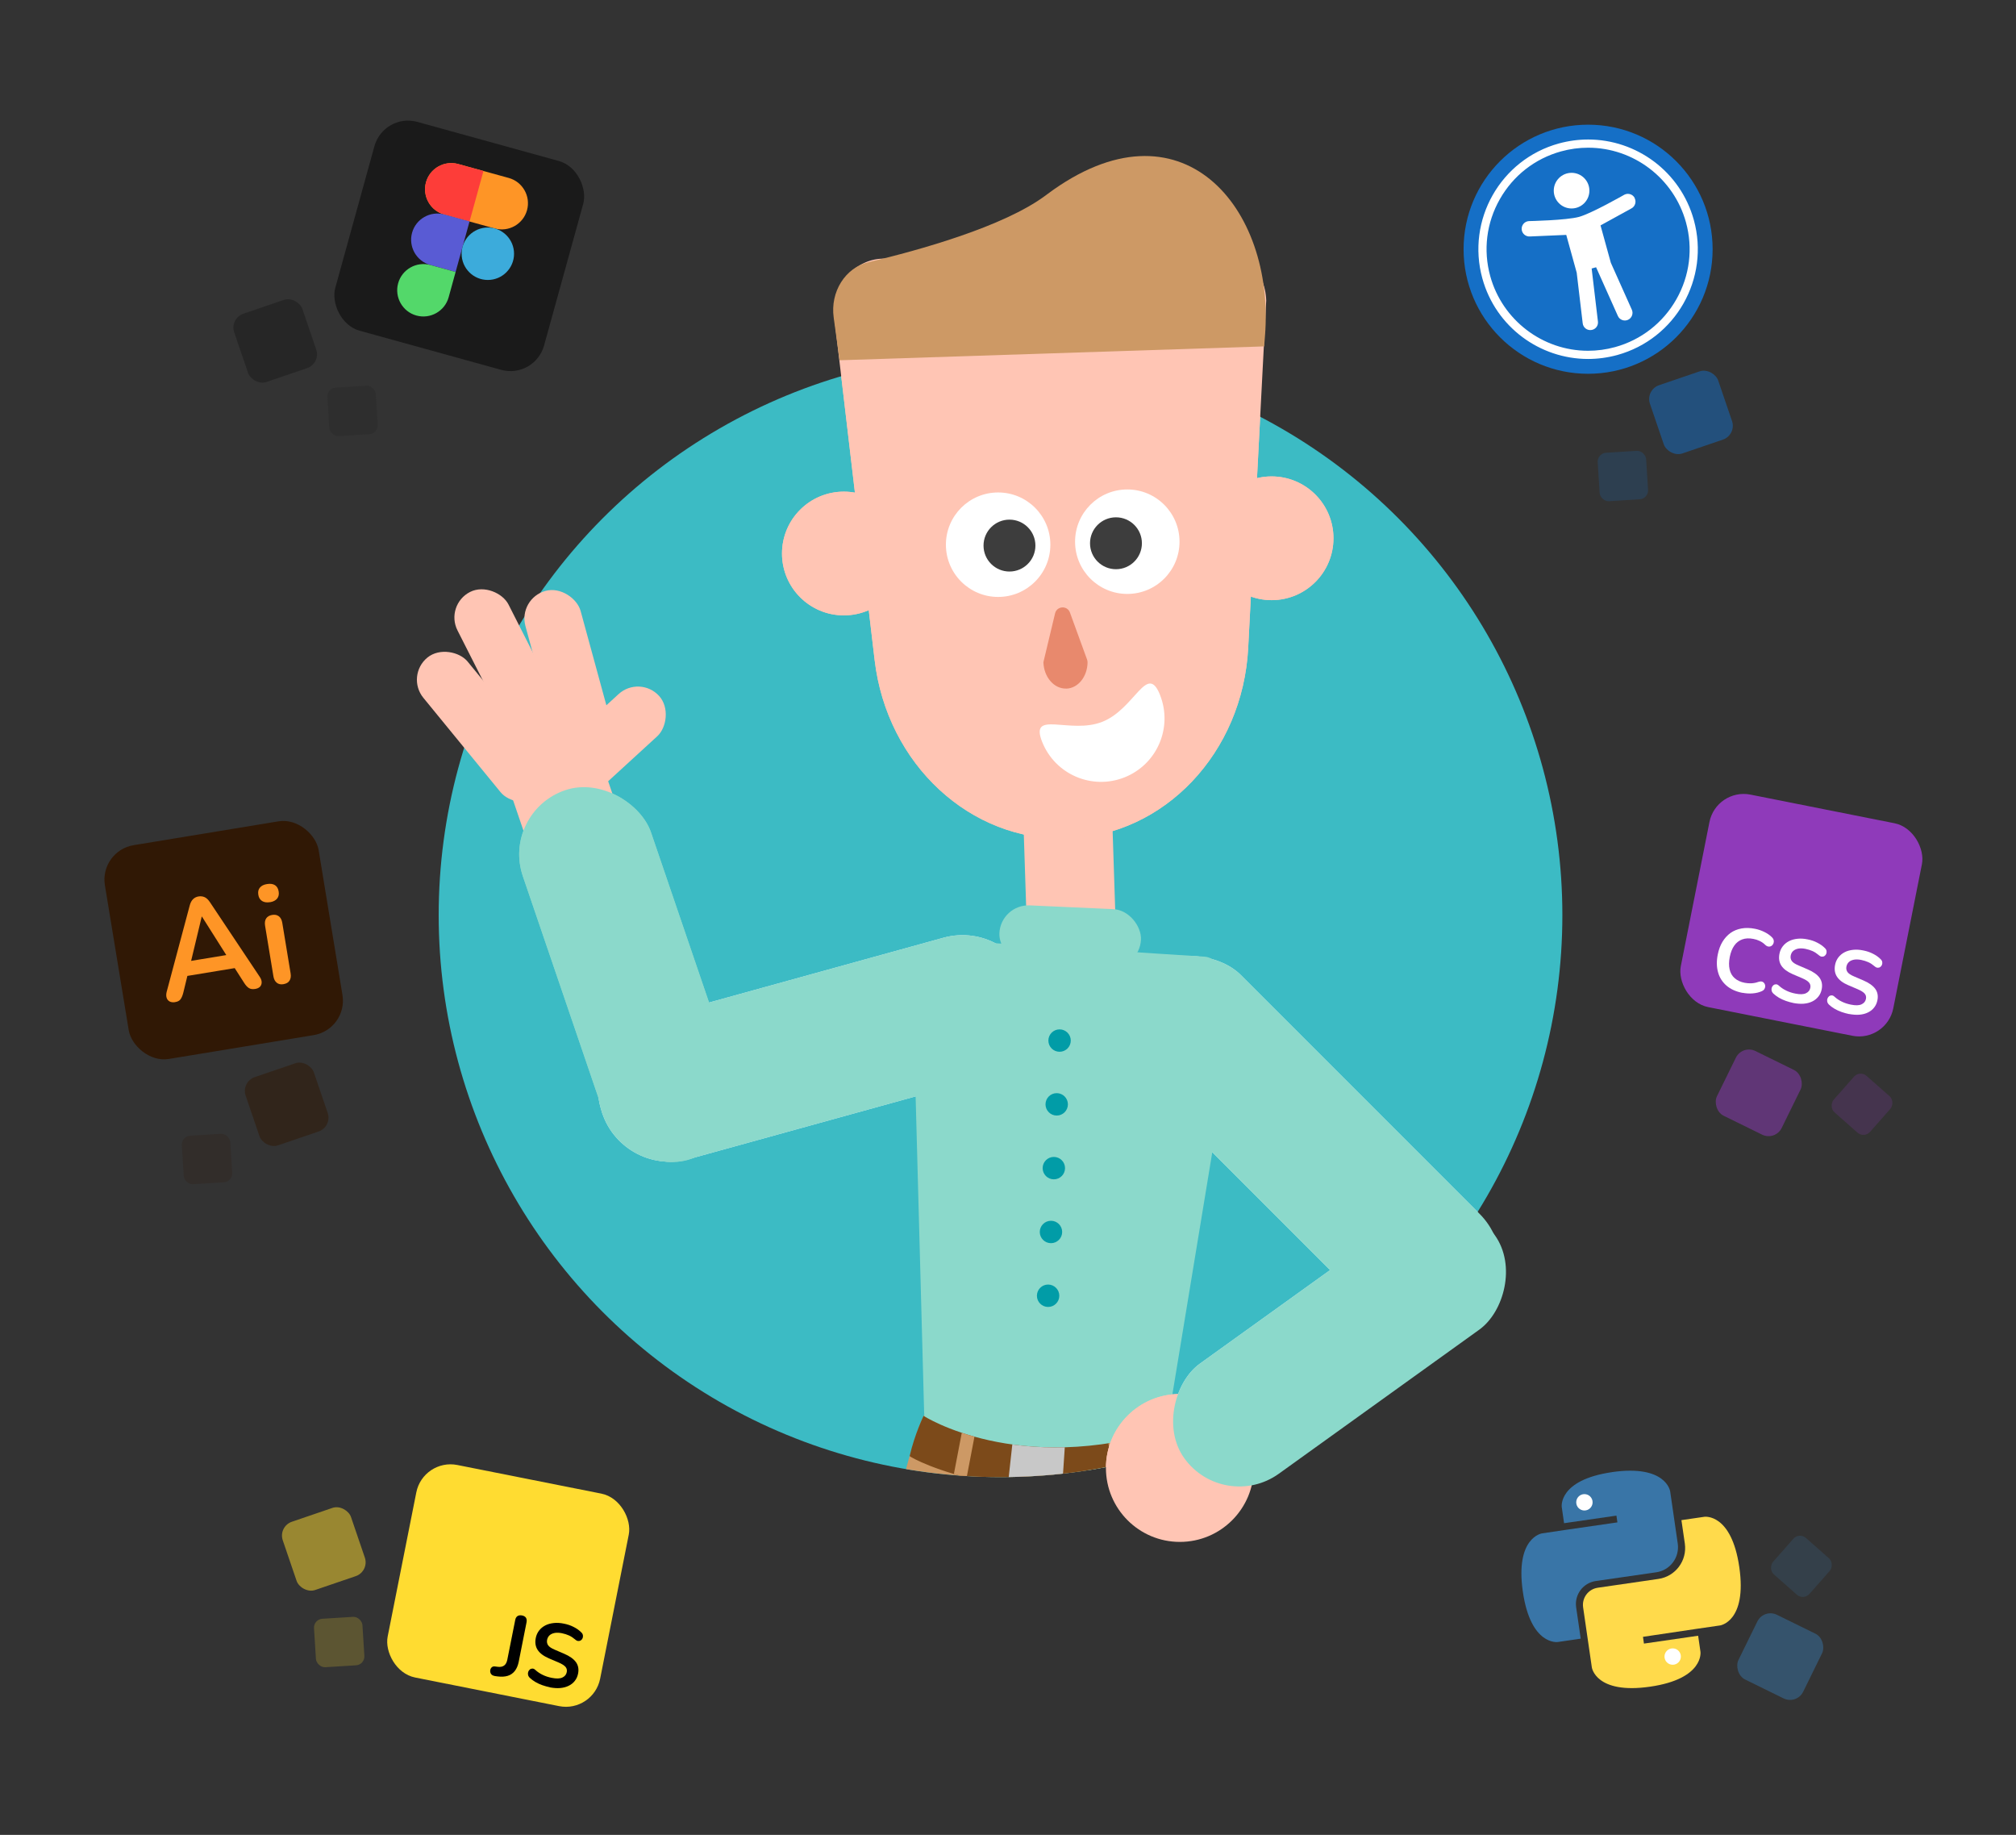 <?xml version="1.0" encoding="UTF-8"?><svg id="Layer_1" xmlns="http://www.w3.org/2000/svg" xmlns:xlink="http://www.w3.org/1999/xlink" viewBox="0 0 295.31 268.72"><rect x="0" y="0" width="295.31" height="268.72" fill="#333333" stroke="none"/><defs><clipPath id="clippath"><circle cx="146.56" cy="134.02" r="82.3" fill="none"/></clipPath><clipPath id="clippath-1"><path d="M171.7,215c-21.68,7.31-38.34-1.43-38.45-1.77.74-3.21,2.04-5.88,2.04-5.88,0,0,13.74,8.89,35.65,2.01l.76,5.64Z" fill="none"/></clipPath></defs><g clip-path="url(#clippath)"><circle cx="146.56" cy="134.02" r="82.3" fill="#3cbbc4"/><rect x="150.17" y="116.99" width="13.02" height="22.27" rx="3.49" ry="3.49" transform="translate(-4.1 5.19) rotate(-1.87)" fill="#ffc5b4"/><rect x="108.89" y="120.81" width="21.31" height="65.48" rx="10.44" ry="10.44" transform="translate(3.39 309.67) rotate(-105.45)" fill="#d3eef9"/><rect x="181.04" y="132.63" width="21.31" height="70.36" rx="10.44" ry="10.44" transform="translate(445.92 150.92) rotate(135)" fill="#d3eef9"/><path d="M172.83,225.49c0,9.82-8.51,9.47-17.97,10.78-.88.12-1.77.18-2.68.18-1.73,0-3.41-.23-5.01-.65-8.3-2.21-18.08-.59-16.94-9.51.43-3.38,3.47-16.12,5.12-18.98,3.36-5.81,9.64-9.71,16.83-9.71,8.05,0,15.81,4.79,18.76,11.76,0,0,1.89,13.45,1.89,16.13Z" fill="#cd9965"/><path d="M158.27,290.25l-5.25-62.88c-.49-5.81,3.56-10.9,9.03-11.36h0c5.47-.46,10.31,3.89,10.79,9.7l5.25,62.88c.49,5.84-3.6,10.94-9.1,11.36h0c-5.45.42-10.24-3.92-10.72-9.71Z" fill="#cd9965"/><path d="M156.36,122.81h0c-14.2.46-26.44-10.87-28.24-26.14l-5.96-50.6c-.14-4.39,3.03-8.06,7.08-8.19l48.64-1.59c4.05-.13,7.46,3.32,7.6,7.71l-2.64,50.88c-.8,15.36-12.27,27.46-26.47,27.93Z" fill="#ffc5b4"/><circle cx="123.61" cy="81.06" r="9.06" fill="#ffc5b4"/><circle cx="186.27" cy="78.83" r="9.06" fill="#ffc5b4"/><path d="M165.97,215.76l-24.45-1.77c-3.4-.25-6.05-3.31-6.15-7.12l-1.55-57.5c-.22-6.2,2.38-11.85,5.37-11.66l37.25,2.39c2.99.19,4.85,6.13,3.84,12.25l-9.2,55.83c-.75,4.56-2.88,7.73-5.11,7.58Z" fill="#8bd9cb"/><rect x="146.37" y="132.87" width="20.76" height="8.55" rx="4.27" ry="4.27" transform="translate(6.32 -6.9) rotate(2.57)" fill="#8bd9cb"/><circle cx="155.21" cy="152.39" r="1.64" fill="#019ca7"/><circle cx="154.79" cy="161.73" r="1.64" fill="#019ca7"/><circle cx="154.37" cy="171.07" r="1.64" fill="#019ca7"/><circle cx="153.95" cy="180.42" r="1.64" fill="#019ca7"/><circle cx="153.53" cy="189.76" r="1.64" fill="#019ca7"/><g clip-path="url(#clippath-1)"><path d="M177.61,219.37c-15.2,6.26-48.09,1.73-48.09,1.73l.42-20.74s22.88,5.56,44.79-1.32l2.88,20.33Z" fill="#7c4a1a"/><polygon points="164.19 210.7 162.29 211.03 163.78 218.98 165.68 218.65 164.19 210.7" fill="#cd9965"/><polygon points="142.92 209.46 141.02 209.12 139.5 217.06 141.4 217.41 142.92 209.46" fill="#cd9965"/><polygon points="156.01 211.42 148.3 211.42 147.41 219.5 155.43 220.05 156.01 211.42" fill="#c8c8c8"/></g><rect x="121.42" y="227.44" width="19.26" height="134.14" transform="translate(39.24 -14.49) rotate(7.44)" fill="#cd9965"/><circle cx="172.83" cy="214.98" r="10.83" fill="#ffc5b4"/><rect x="186.29" y="169.23" width="19.84" height="56" rx="9.92" ry="9.92" transform="translate(150.55 471.65) rotate(-125.7)" fill="#d3eef9"/><rect x="139.49" y="67.67" width="14.56" height="24.33" rx="5.09" ry="5.09" transform="translate(-2.53 4.84) rotate(-1.87)" fill="#fff"/><rect x="144.59" y="73.33" width="6.83" height="12" rx="2.39" ry="2.39" transform="translate(-2.51 4.88) rotate(-1.87)" fill="#4b4b4b"/><rect x="156.6" y="67.11" width="14.56" height="24.33" rx="5.09" ry="5.09" transform="translate(-2.5 5.4) rotate(-1.87)" fill="#fff"/><rect x="158.85" y="72.86" width="6.83" height="12" rx="2.39" ry="2.39" transform="translate(-2.49 5.35) rotate(-1.87)" fill="#4b4b4b"/><path d="M156.2,100.84h0c-1.79.06-3.29-1.67-3.36-3.86l1.71-7.15c.26-1.1,1.8-1.19,2.18-.12l2.5,6.86c.05.14.08.28.08.43-.03,2.09-1.38,3.79-3.11,3.85Z" fill="#e8896d"/><path d="M169.92,101.77c1.9,4.77-.42,10.17-5.19,12.07-4.77,1.9-10.17-.42-12.07-5.19s4.06-1.05,8.83-2.95c4.77-1.9,6.53-8.7,8.43-3.94Z" fill="#fff"/><path d="M185.3,49.17c1.51-18.73-12.25-35.36-31.88-20.74-19.63,14.63-.19.14-.28.21-6.16,4.57-18.5,8-25.91,9.75-3.4.8-5.63,4.34-5.11,8.1l.86,6.27,62.2-2.03.12-1.55Z" fill="#cd9965"/></g><rect id="left-arm" x="108.89" y="120.81" width="21.31" height="65.48" rx="10.44" ry="10.44" transform="translate(3.39 309.67) rotate(-105.45)" fill="#8bd9cb"/><rect id="right-arm" x="181.04" y="132.63" width="21.31" height="70.36" rx="10.44" ry="10.44" transform="translate(445.92 150.92) rotate(135)" fill="#8bd9cb"/><rect x="82.06" y="114.21" width="19.84" height="57.05" rx="9.92" ry="9.92" transform="translate(225.13 248.11) rotate(161.16)" fill="#8bd9cb"/><path d="M156.36,122.81h0c-14.2.46-26.44-10.87-28.24-26.14l-5.96-50.6c-.14-4.39,3.03-8.06,7.08-8.19l48.64-1.59c4.05-.13,7.46,3.32,7.6,7.71l-2.64,50.88c-.8,15.36-12.27,27.46-26.47,27.93Z" fill="#ffc5b4"/><circle cx="123.61" cy="81.06" r="9.06" fill="#ffc5b4"/><circle cx="186.27" cy="78.83" r="9.06" fill="#ffc5b4"/><circle cx="172.83" cy="214.98" r="10.83" fill="#ffc5b4"/><rect x="186.29" y="169.23" width="19.84" height="56" rx="9.92" ry="9.92" transform="translate(150.55 471.65) rotate(-125.7)" fill="#8bd9cb"/><path d="M156.2,100.84h0c-1.79.06-3.29-1.67-3.36-3.86l1.71-7.15c.26-1.1,1.8-1.19,2.18-.12l2.5,6.86c.05.14.08.28.08.43-.03,2.09-1.38,3.79-3.11,3.85Z" fill="#e8896d"/><path d="M169.92,101.77c1.9,4.77-.42,10.17-5.19,12.07-4.77,1.9-10.17-.42-12.07-5.19s4.06-1.05,8.83-2.95c4.77-1.9,6.53-8.7,8.43-3.94Z" fill="#fff"/><path d="M185.3,49.17c1.51-18.73-12.25-35.36-31.88-20.74-19.63,14.63-.19.14-.28.21-6.16,4.57-18.5,8-25.91,9.75-3.4.8-5.63,4.34-5.11,8.1l.86,6.27,62.2-2.03.12-1.55Z" fill="#cd9965"/><circle cx="146.21" cy="79.77" r="7.65" fill="#fff"/><circle cx="147.87" cy="79.9" r="3.8" fill="#3d3d3d"/><circle cx="165.13" cy="79.33" r="7.65" fill="#fff"/><circle cx="163.47" cy="79.56" r="3.8" fill="#3d3d3d"/><rect x="78.9" y="86.12" width="8.38" height="24.2" rx="4.19" ry="4.19" transform="translate(189.13 171.06) rotate(164.72)" fill="#ffc5b4"/><rect x="70.15" y="85.38" width="8.38" height="24.2" rx="4.19" ry="4.19" transform="translate(184.72 150.8) rotate(153.11)" fill="#ffc5b4"/><rect x="66.71" y="93.34" width="8.38" height="26.24" rx="4.19" ry="4.19" transform="translate(193.21 143.93) rotate(140.7)" fill="#ffc5b4"/><rect x="83.41" y="97.98" width="8.38" height="24.2" rx="4.19" ry="4.19" transform="translate(65.61 249.03) rotate(-132.49)" fill="#ffc5b4"/><rect x="73.33" y="96.69" width="14.08" height="27.98" rx="4.05" ry="4.05" transform="translate(192.18 189.48) rotate(161.16)" fill="#ffc5b4"/><rect x="82.06" y="114.21" width="19.84" height="57.05" rx="9.92" ry="9.92" transform="translate(225.13 248.11) rotate(161.16)" fill="#8bd9cb"/><rect id="react-logo" x="51.41" y="20.14" width="31.73" height="31.73" rx="5.11" ry="5.11" transform="translate(12.02 -16.62) rotate(15.45)" fill="#1a1a1a"/><path d="M72.48,33.46l-3.7-1.02-3.7-1.02c-2.04-.56-3.24-2.68-2.68-4.72h0c.56-2.04,2.68-3.24,4.72-2.68l3.7,1.02,3.7,1.02c2.04.56,3.24,2.68,2.68,4.72h0c-.56,2.04-2.68,3.24-4.72,2.68Z" fill="#fe9526"/><path d="M68.78,32.44l-3.7-1.02c-2.04-.56-3.24-2.68-2.68-4.72h0c.56-2.04,2.68-3.24,4.72-2.68l3.7,1.02" fill="#fd3d39"/><path d="M66.74,39.83l-3.7-1.02c-2.04-.56-3.24-2.68-2.68-4.72h0c.56-2.04,2.68-3.24,4.72-2.68l3.7,1.02" fill="#595bd4"/><circle cx="71.46" cy="37.16" r="3.84" fill="#3cabdb"/><path d="M66.74,39.83l-1.02,3.7c-.56,2.04-2.68,3.24-4.72,2.68h0c-2.04-.56-3.24-2.68-2.68-4.72h0c.56-2.04,2.68-3.24,4.72-2.68l3.7,1.02" fill="#53d86a"/><path d="M236.15,215.59c-7.95,1.15-7.38,5.11-7.38,5.11l.34,2.37,7.67-1.11.14.99-7.67,1.11-3.37.5s-3.96.57-2.81,8.53c1.15,7.95,5.11,7.38,5.11,7.38l3.37-.49-.67-4.59c-.27-1.86,1.02-3.58,2.87-3.85l8.86-1.28c2.04-.29,3.45-2.19,3.15-4.22l-.62-4.27-.49-3.37s-.57-3.96-8.53-2.81Z" fill="#3975a7"/><path d="M249.67,222.13l-3.37.49.5,3.43c.36,2.5-1.37,4.82-3.87,5.18l-8.88,1.29c-1.39.2-2.35,1.49-2.15,2.87l.79,5.44.49,3.37s.57,3.96,8.53,2.81c7.95-1.15,7.38-5.11,7.38-5.11l-.34-2.35-7.94,1.15-.14-.99,7.93-1.18,3.37-.49s3.96-.57,2.81-8.53c-1.15-7.95-5.11-7.38-5.11-7.38Z" fill="#ffda4b"/><circle cx="232.09" cy="220.01" r="1.2" fill="#fff"/><circle cx="245.02" cy="242.6" r="1.2" fill="#fff"/><rect id="css-logo" x="248" y="118.16" width="31.73" height="31.73" rx="5.11" ry="5.11" transform="translate(31.19 -48.86) rotate(11.24)" fill="#8f3aba"/><path d="M255.22,145.4c-.95-.19-1.72-.54-2.32-1.06s-1.01-1.16-1.23-1.94c-.22-.77-.24-1.64-.05-2.6.14-.71.37-1.34.69-1.87.32-.53.72-.96,1.18-1.3.47-.33,1.01-.55,1.62-.66.61-.11,1.26-.09,1.97.05.47.09.93.25,1.36.46.43.21.8.46,1.1.76.16.15.25.31.28.48.03.17.01.33-.05.47-.07.14-.16.26-.29.34-.13.08-.27.11-.44.09-.16-.02-.32-.11-.49-.27-.23-.23-.5-.41-.79-.55s-.6-.24-.92-.3c-.61-.12-1.15-.1-1.62.07-.47.17-.86.46-1.17.9-.31.43-.53.99-.67,1.68-.13.68-.14,1.28-.02,1.81.12.53.36.96.74,1.29.37.33.86.56,1.48.68.33.06.66.09.99.07.34-.02.66-.08.98-.2.21-.07.39-.09.54-.05.15.04.26.12.35.24.08.12.13.25.14.4,0,.15-.03.29-.11.43-.08.14-.21.25-.39.33-.39.18-.84.29-1.35.33-.5.04-1,0-1.49-.09Z" fill="#fff"/><path d="M262.72,146.89c-.38-.08-.75-.18-1.12-.31-.37-.13-.71-.29-1.02-.47-.31-.18-.58-.39-.82-.61-.13-.13-.22-.28-.25-.44-.03-.16-.02-.31.03-.44.05-.14.13-.25.24-.34.11-.09.24-.13.38-.13s.29.07.43.21c.33.3.7.54,1.1.73.4.19.83.33,1.3.42.68.14,1.2.12,1.55-.05.36-.17.57-.43.64-.79.06-.3,0-.56-.19-.78-.18-.22-.53-.43-1.04-.65l-1.36-.58c-.78-.34-1.33-.75-1.65-1.24s-.41-1.07-.28-1.74c.08-.42.25-.79.49-1.1.24-.31.54-.56.91-.75.36-.19.78-.3,1.24-.35s.96-.02,1.48.09c.52.1,1,.26,1.43.49.44.22.82.49,1.14.82.12.12.19.26.21.4.02.15,0,.29-.05.41-.05.13-.13.23-.25.31-.11.08-.24.11-.39.1-.14,0-.3-.09-.46-.23-.28-.24-.58-.44-.89-.58-.31-.14-.66-.25-1.04-.33-.4-.08-.75-.09-1.05-.04-.31.06-.55.17-.75.34s-.31.4-.37.67c-.06.31,0,.58.16.81.17.23.49.44.97.64l1.35.58c.82.35,1.4.76,1.74,1.23.34.47.45,1.03.32,1.68-.08.41-.24.77-.48,1.07-.24.3-.53.54-.9.72-.36.18-.78.29-1.24.33s-.97,0-1.53-.1Z" fill="#fff"/><path d="M270.87,148.51c-.38-.08-.75-.18-1.12-.31s-.71-.29-1.02-.47-.59-.39-.82-.61c-.13-.13-.22-.28-.25-.44-.03-.16-.02-.31.03-.44s.13-.25.24-.34c.11-.09.24-.13.38-.13.14,0,.29.07.43.21.33.3.7.54,1.1.73.4.19.83.33,1.3.42.68.14,1.2.12,1.55-.05.36-.17.57-.43.64-.79.06-.3,0-.56-.19-.78s-.53-.43-1.04-.65l-1.36-.58c-.79-.33-1.33-.75-1.65-1.24s-.41-1.07-.28-1.74c.08-.42.25-.79.49-1.1.24-.31.54-.56.91-.75.36-.19.78-.3,1.24-.35.46-.05.96-.02,1.48.09.52.1,1,.26,1.44.49.44.22.82.49,1.14.82.12.12.19.26.21.4.02.15,0,.29-.05.41-.05.13-.14.23-.25.31-.11.08-.24.11-.39.1-.14,0-.3-.09-.46-.23-.28-.24-.58-.44-.89-.58-.31-.14-.66-.25-1.04-.33-.4-.08-.75-.09-1.05-.04-.31.06-.56.17-.75.34s-.31.4-.37.67c-.06.31,0,.58.16.81.17.23.49.44.97.64l1.35.58c.82.35,1.39.76,1.74,1.23.34.47.45,1.03.32,1.67-.08.41-.24.77-.48,1.07-.23.3-.53.54-.9.72-.36.18-.78.29-1.24.33-.47.04-.97,0-1.53-.1Z" fill="#fff"/><rect id="ai-logo" x="16.9" y="121.82" width="31.73" height="31.73" rx="5.11" ry="5.11" transform="translate(-21.91 7.14) rotate(-9.34)" fill="#301805"/><path d="M25.67,146.76c-.32.05-.59.02-.81-.09-.22-.12-.37-.29-.45-.54-.08-.24-.08-.53,0-.86l3.38-12.66c.11-.42.28-.73.5-.94.22-.21.49-.34.81-.39.31-.05.6-.01.88.11.28.13.53.37.77.73l7.28,10.91c.2.29.3.56.3.82,0,.26-.08.48-.24.65-.17.17-.4.28-.71.33-.38.06-.68.02-.92-.13-.24-.15-.47-.4-.69-.75l-1.81-2.83,1.2.53-8.5,1.4.97-.88-.79,3.25c-.11.42-.25.73-.41.94-.16.21-.41.34-.76.39ZM29.55,134.24l-1.72,7.17-.63-.56,6.73-1.11-.4.73-3.95-6.24h-.04Z" fill="#fe9526"/><path d="M39.55,132.12c-.47.08-.86.02-1.16-.17-.3-.19-.49-.5-.55-.91-.07-.43,0-.78.23-1.05.22-.27.57-.45,1.04-.52.48-.08.87-.03,1.17.16.29.19.47.49.54.92.07.42,0,.76-.22,1.04-.22.28-.57.46-1.05.54ZM41.53,144.13c-.4.07-.73,0-.99-.21s-.42-.52-.49-.95l-1.22-7.4c-.07-.44-.02-.8.16-1.07.18-.27.47-.44.87-.51.4-.07.73,0,.99.2.26.2.43.52.5.96l1.22,7.4c.07.43.02.78-.16,1.06-.17.28-.47.45-.89.52Z" fill="#fe9526"/><rect id="js-logo" x="58.58" y="216.34" width="31.73" height="31.73" rx="5.11" ry="5.11" transform="translate(46.69 -10.06) rotate(11.24)" fill="#ffdc31"/><path d="M72.45,245.44c-.24-.04-.42-.14-.53-.31s-.14-.36-.1-.57c.03-.16.11-.3.23-.4s.28-.14.47-.11l.39.05c.38.05.69-.01.93-.18.24-.17.39-.46.47-.85l1.16-5.82c.05-.28.17-.47.34-.58.17-.11.39-.14.66-.09.27.05.46.17.57.33.11.17.14.39.09.67l-1.15,5.8c-.11.54-.3.98-.57,1.33-.27.34-.61.58-1.03.71-.42.13-.92.16-1.48.09l-.44-.06Z"/><path d="M80.56,247.1c-.38-.08-.75-.18-1.12-.31-.37-.13-.71-.29-1.02-.47-.31-.18-.58-.39-.82-.61-.13-.13-.22-.28-.25-.44-.03-.16-.02-.31.03-.44.05-.14.13-.25.24-.34.11-.09.24-.13.38-.13.14,0,.29.07.43.21.33.3.7.54,1.1.73.4.19.83.33,1.3.42.68.14,1.2.12,1.55-.05.36-.17.57-.43.64-.79.06-.3,0-.56-.19-.78-.19-.21-.53-.43-1.05-.65l-1.36-.58c-.79-.34-1.34-.75-1.66-1.24-.32-.49-.41-1.07-.28-1.74.08-.42.25-.79.49-1.1.24-.31.54-.56.91-.75.36-.19.78-.3,1.24-.35.46-.05.96-.02,1.48.09.52.1,1,.26,1.44.49.44.22.82.49,1.14.82.12.12.19.26.21.41.02.15,0,.28-.05.41-.05.13-.13.23-.25.31-.11.08-.24.11-.39.1-.14,0-.3-.09-.46-.23-.28-.24-.58-.44-.89-.58-.31-.14-.66-.25-1.04-.33-.4-.08-.75-.09-1.05-.04-.31.06-.56.17-.75.34s-.31.4-.37.67c-.06.31,0,.58.16.81.17.23.49.44.97.64l1.35.58c.82.35,1.4.76,1.74,1.23.34.47.45,1.03.32,1.68-.08.41-.24.77-.48,1.07-.23.3-.53.54-.9.72-.36.18-.78.29-1.24.33-.46.04-.97,0-1.53-.1Z"/><circle id="docker-logo" cx="232.63" cy="36.5" r="18.24" fill="#156fc6"/><path d="M232.64,20.43v1.2c6.66,0,12.54,4.49,14.32,10.91,1.06,3.83.56,7.84-1.4,11.29-1.96,3.45-5.14,5.94-8.97,7-1.3.36-2.63.54-3.97.54-6.66,0-12.54-4.49-14.32-10.91-1.06-3.83-.56-7.84,1.4-11.29,1.96-3.45,5.14-5.94,8.97-7,1.3-.36,2.63-.54,3.97-.54v-1.2M232.64,20.43c-1.42,0-2.86.19-4.29.58-8.55,2.36-13.57,11.21-11.21,19.77,1.97,7.12,8.43,11.79,15.48,11.79,1.42,0,2.86-.19,4.29-.58,8.55-2.36,13.57-11.21,11.21-19.77-1.97-7.12-8.43-11.79-15.48-11.79h0Z" fill="#fff"/><circle cx="230.21" cy="27.92" r="2.61" fill="#fff"/><path d="M239.46,29c-.28-.55-.96-.77-1.51-.49,0,0-4.79,2.74-6.64,3.25s-7.36.62-7.36.62c-.62.04-1.09.58-1.05,1.2.04.62.58,1.09,1.2,1.05l5.33-.23,1.53,5.53h0l.88,7.42c.07.62.63,1.06,1.25.98.62-.07,1.06-.63.98-1.25l-.92-7.76.65-.18,3.19,7.13c.25.57.92.82,1.48.57s.82-.92.57-1.48l-3.08-6.88-1.51-5.47s0,0,0,0l4.51-2.48c.55-.28.77-.96.49-1.51Z" fill="#fff"/><rect x="35.03" y="44.65" width="10.56" height="10.56" rx="2.14" ry="2.14" transform="translate(-13.96 15.69) rotate(-18.84)" fill="#1a1a1a" opacity=".5"/><rect x="48.08" y="56.62" width="7.11" height="7.11" rx="1.3" ry="1.3" transform="translate(-3.66 3.35) rotate(-3.59)" fill="#1a1a1a" opacity=".2"/><rect x="242.42" y="55.11" width="10.56" height="10.56" rx="2.14" ry="2.14" transform="translate(-6.23 83.23) rotate(-18.84)" fill="#156fc6" opacity=".5"/><rect x="234.17" y="66.17" width="7.11" height="7.11" rx="1.3" ry="1.3" transform="translate(-3.9 15.01) rotate(-3.59)" fill="#156fc6" opacity=".2"/><rect x="252.36" y="154.76" width="10.56" height="10.56" rx="2.14" ry="2.14" transform="translate(96.94 -97.19) rotate(26.16)" fill="#8f3aba" opacity=".5"/><rect x="255.51" y="237.32" width="10.56" height="10.56" rx="2.14" ry="2.14" transform="translate(133.66 -90.12) rotate(26.16)" fill="#3975a7" opacity=".5"/><rect x="269.19" y="158.17" width="7.11" height="7.11" rx="1.3" ry="1.3" transform="translate(175.17 -139.98) rotate(41.41)" fill="#8f3aba" opacity=".2"/><rect x="260.31" y="225.84" width="7.11" height="7.11" rx="1.3" ry="1.3" transform="translate(217.71 -117.19) rotate(41.41)" fill="#3975a7" opacity=".2"/><rect x="36.72" y="156.44" width="10.56" height="10.56" rx="2.14" ry="2.14" transform="translate(-49.98 22.23) rotate(-18.84)" fill="#301805" opacity=".5"/><rect x="42.15" y="221.56" width="10.56" height="10.56" rx="2.14" ry="2.14" transform="translate(-70.71 27.47) rotate(-18.84)" fill="#ffdc31" opacity=".5"/><rect x="26.76" y="166.18" width="7.11" height="7.11" rx="1.3" ry="1.3" transform="translate(-10.56 2.23) rotate(-3.59)" fill="#301805" opacity=".2"/><rect x="46.12" y="236.92" width="7.11" height="7.11" rx="1.3" ry="1.3" transform="translate(-14.95 3.58) rotate(-3.59)" fill="#ffdc31" opacity=".2"/></svg>